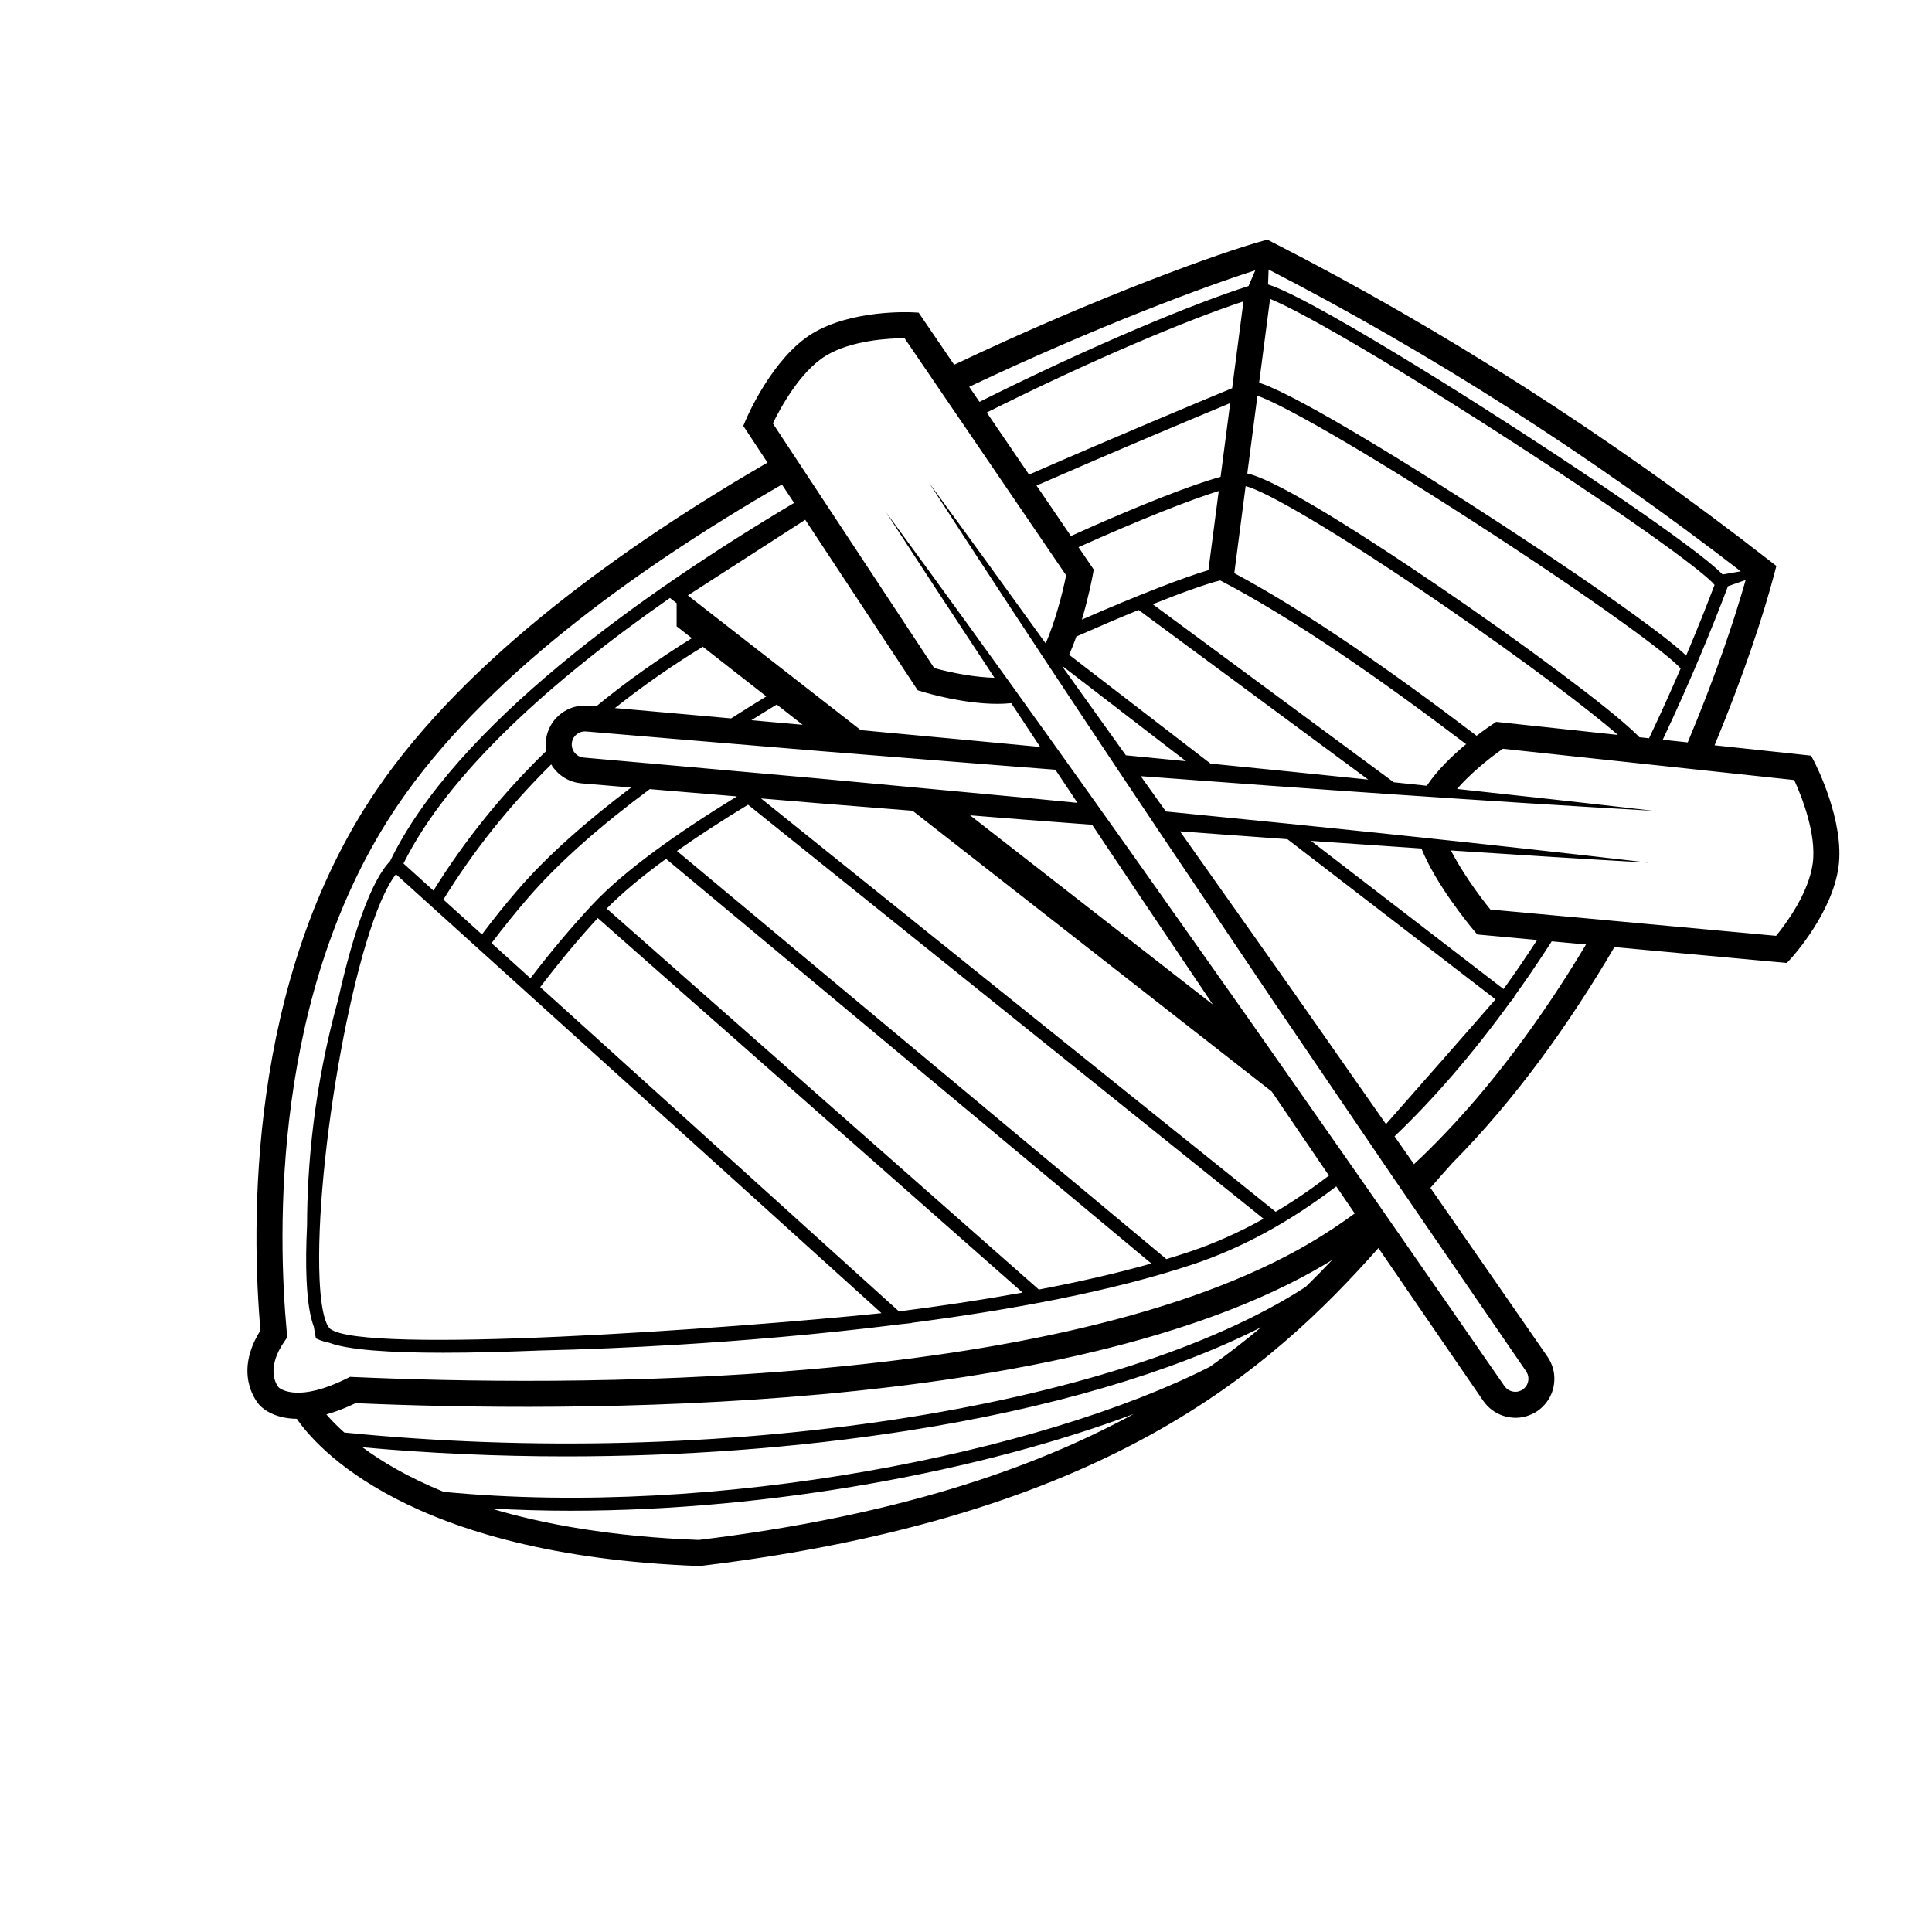 <?xml version="1.0" encoding="UTF-8" standalone="no"?>
<!-- Created with Inkscape (http://www.inkscape.org/) -->

<svg
   version="1.1"
   id="svg970"
   width="800"
   height="800"
   viewBox="0 0 800 800"
   sodipodi:docname="boat-outline-graphics-vector-pdv.svg"
   inkscape:version="1.2 (dc2aedaf03, 2022-05-15)"
   xmlns:inkscape="http://www.inkscape.org/namespaces/inkscape"
   xmlns:sodipodi="http://sodipodi.sourceforge.net/DTD/sodipodi-0.dtd"
   xmlns="http://www.w3.org/2000/svg"
   xmlns:svg="http://www.w3.org/2000/svg">
  <defs
     id="defs974">
    <clipPath
       clipPathUnits="userSpaceOnUse"
       id="clipPath986">
      <path
         d="M 0,600 H 600 V 0 H 0 Z"
         id="path984" />
    </clipPath>
  </defs>
  <sodipodi:namedview
     id="namedview972"
     pagecolor="#ffffff"
     bordercolor="#000000"
     borderopacity="0.25"
     inkscape:showpageshadow="2"
     inkscape:pageopacity="0.0"
     inkscape:pagecheckerboard="0"
     inkscape:deskcolor="#d1d1d1"
     showgrid="false"
     inkscape:zoom="1.04625"
     inkscape:cx="400"
     inkscape:cy="400.4779"
     inkscape:window-width="1920"
     inkscape:window-height="1017"
     inkscape:window-x="-8"
     inkscape:window-y="-8"
     inkscape:window-maximized="1"
     inkscape:current-layer="g978">
    <inkscape:page
       x="0"
       y="0"
       id="page976"
       width="800"
       height="800" />
  </sodipodi:namedview>
  <g
     id="g978"
     inkscape:groupmode="layer"
     inkscape:label="Page 1"
     transform="matrix(1.333,0,0,-1.333,0,800)">
    <g
       id="g980">
      <g
         id="g982"
         clip-path="url(#clipPath986)">
        <g
           id="g988"
           transform="translate(88.395,183.528)">
          <path
             d="M 0,0 0.836,1.21 0.7,2.676 c -2.797,29.983 -5.012,106.006 34.716,164.213 26.137,38.295 72.168,72.145 119.093,99.226 l 3.773,-5.717 C 110.989,232.247 53.081,191.142 32.771,149.098 26.781,142.958 21.136,126.205 16.641,106.109 9.089,78.882 7.03,54.411 6.988,36.031 6.682,29.693 6.62,23.932 6.837,19.051 7.17,11.561 8.063,7.178 9.092,4.513 9.345,2.871 9.521,1.971 9.537,1.896 L 9.749,0.852 10.73,0.437 c 0.804,-0.34 1.888,-0.656 3.216,-0.948 5.856,-2.225 18.871,-3.079 35.34,-3.079 9.181,0 19.432,0.265 30.103,0.7 13.541,0.305 28.186,0.907 43.152,1.822 17.78,1.088 42.555,3.02 68.825,6.333 l 3.488,0.378 -0.064,0.059 c 30.356,3.951 62.379,9.763 87.71,18.276 15.026,5.049 29.781,13.108 44.202,24.111 1.344,-1.978 2.691,-3.954 4.033,-5.933 l 1.698,-2.477 C 328.032,36.461 323.522,33.461 318.897,30.724 240.7,-15.555 84.788,-13.96 21.385,-11.127 l -1.052,0.047 -0.941,-0.472 C 4.476,-19.025 -1.146,-14.946 -1.781,-14.413 l -0.11,0.158 0.018,-0.063 C -2.518,-13.52 -5.937,-8.59 0,0 m 24.196,-32.958 c 20.728,-1.879 41.982,-2.829 63.276,-2.829 35.872,0 71.842,2.65 105.587,7.902 44.417,6.913 82.364,18.072 110.305,32.207 -4.921,-4.136 -10.205,-8.244 -15.933,-12.278 -52.613,-26.707 -153.266,-47.009 -238.009,-38.842 -11.021,4.491 -19.23,9.392 -25.226,13.84 m 39.951,-19.011 c 8.154,-0.463 16.412,-0.695 24.727,-0.695 62.697,0 128.539,12.621 174.894,30.039 -31.704,-17.253 -74.453,-31.757 -135.113,-39.112 -26.897,1.021 -48.02,4.818 -64.508,9.768 m -51.155,29.214 c 2.717,0.766 5.72,1.882 9.068,3.501 64.785,-2.833 221.32,-4.117 300.958,43.016 0.812,0.481 1.615,0.982 2.42,1.478 -2.63,-2.777 -5.376,-5.576 -8.255,-8.385 -58.481,-37.865 -182.278,-56.897 -298.634,-45.226 -2.385,2.133 -4.21,4.049 -5.557,5.616 m 23.949,171.139 c 13.956,27.993 45.597,56.603 82.773,82.488 l 2.077,-1.619 v -7.177 l 4.731,-3.699 C 115.895,211.793 105.984,204.73 96.793,197.189 l -1.722,0.153 -0.672,0.06 c -0.222,0.02 -0.642,0.034 -0.953,0.044 -0.674,0.014 -1.35,-0.029 -2.014,-0.136 -2.678,-0.385 -5.162,-1.731 -7.008,-3.674 -1.868,-1.934 -3.015,-4.569 -3.263,-7.247 -0.084,-1.008 -0.039,-2.031 0.129,-3.034 C 67.688,170.146 56.004,155.676 46.252,139.967 Z M 229.256,15.101 C 216.925,12.864 204,10.922 190.86,9.253 L 79.418,109.987 c 5.796,7.617 11.799,14.852 17.87,21.449 z m 40,9.03 C 258.558,21.105 246.77,18.418 234.307,16.042 L 100.062,134.384 c 4.821,4.896 11.099,10.092 18.437,15.446 z m 34.856,13.897 c -7.56,-4.215 -15.195,-7.627 -22.9,-10.216 -2.355,-0.791 -4.788,-1.561 -7.281,-2.312 l -152.04,126.769 c 6.686,4.72 14.136,9.545 22.082,14.377 z m 2.556,39.514 C 312.586,68.839 318.51,60.14 324.427,51.436 318.956,47.251 313.438,43.5 307.878,40.192 l -159.879,128.409 17.57,-1.47 29.517,-2.357 z m -55.815,82.881 c 10.446,-15.628 20.918,-31.238 31.428,-46.821 2.02,-3.011 4.051,-6.012 6.077,-9.017 l -75.415,58.768 17.164,-1.366 z M 61.311,126.354 49.336,137.179 c 9.348,15.174 20.516,29.175 33.496,41.989 0.095,-0.159 0.186,-0.321 0.29,-0.475 1.484,-2.236 3.714,-3.998 6.294,-4.826 0.637,-0.216 1.298,-0.375 1.959,-0.472 0.309,-0.043 0.72,-0.1 0.943,-0.118 l 0.673,-0.057 2.687,-0.226 5.376,-0.453 6.593,-0.556 c -13.904,-10.503 -25.979,-21.14 -34.96,-31.506 -4.062,-4.687 -7.833,-9.403 -11.376,-14.125 m 34.348,9.293 C 89.075,128.607 82.6,120.866 76.377,112.736 l -12.076,10.916 c 3.617,4.814 7.428,9.544 11.444,14.178 9.732,11.235 22.795,22.594 37.716,33.665 l 9.098,-0.766 17.96,-1.503 c -18.056,-11.065 -34.874,-22.899 -44.86,-33.579 m 143.78,41.878 c 2.288,-3.436 4.582,-6.867 6.873,-10.299 l -15.621,1.523 -21.485,2.01 -42.977,4.004 -42.988,3.841 -21.496,1.907 -5.375,0.476 -2.687,0.239 -0.672,0.059 c -0.225,0.021 -0.257,0.042 -0.395,0.055 -0.226,0.032 -0.446,0.086 -0.657,0.161 -0.857,0.267 -1.593,0.879 -2.095,1.629 -0.514,0.757 -0.696,1.661 -0.648,2.567 0.098,0.895 0.434,1.75 1.075,2.41 0.625,0.657 1.469,1.139 2.362,1.258 0.221,0.041 0.45,0.055 0.672,0.05 0.136,-0.011 0.168,0.005 0.394,-0.014 l 0.672,-0.056 2.688,-0.226 5.377,-0.454 21.501,-1.812 43.012,-3.591 c 24.156,-1.904 48.308,-3.894 72.47,-5.737 m -86.553,20.242 8.053,-6.296 -15.94,1.426 c 2.608,1.637 5.238,3.262 7.887,4.87 m -14.163,-4.308 -14.096,1.262 -21.495,1.906 -0.51,0.045 c 8.498,6.75 17.598,13.1 27.3,19.047 l 19.737,-15.429 c -3.686,-2.253 -7.336,-4.53 -10.936,-6.831 m 87.009,4.737 c 2.998,-4.531 5.982,-9.074 8.989,-13.6 -18.575,1.78 -37.156,3.486 -55.734,5.217 l -53.705,41.849 36.455,23.498 34.941,-52.972 1.401,-0.423 c 1.828,-0.553 12.959,-3.784 23.326,-3.784 1.467,0 2.918,0.069 4.327,0.215 M 34.594,145.052 185.436,8.704 C 137.961,3.826 24.136,-4.249 14.141,3.869 13.514,4.379 11.422,6.995 10.878,19.23 9.264,55.523 22.024,128.94 34.594,145.052 M 337.019,46.5 c -16.516,23.562 -32.92,47.201 -49.562,70.676 -33.161,47.033 -66.552,93.908 -100.602,140.331 -10e-4,10e-4 -10e-4,0.002 -0.002,0.003 11.142,-17.207 22.392,-34.34 33.681,-51.444 -5.993,0.157 -13.146,1.473 -18.728,3.039 l -50.119,75.981 c 2.22,4.576 8.384,16.069 16.388,20.977 8.039,4.928 19.886,5.481 24.522,5.495 l 50.196,-73.649 c -1.261,-6.232 -3.557,-14.682 -6.357,-21.163 -12.023,16.694 -24.09,33.359 -36.263,49.95 31.286,-48.33 63.233,-96.203 95.418,-143.913 l 12.056,-17.9 12.128,-17.85 24.269,-35.693 24.403,-35.6 12.213,-17.792 3.053,-4.448 1.527,-2.224 0.382,-0.556 c 0.128,-0.187 0.131,-0.224 0.21,-0.34 0.118,-0.193 0.216,-0.4 0.293,-0.609 0.34,-0.832 0.336,-1.789 0.079,-2.652 -0.259,-0.879 -0.84,-1.594 -1.569,-2.134 -0.752,-0.494 -1.626,-0.778 -2.543,-0.705 -0.905,0.064 -1.814,0.407 -2.474,1.021 -0.172,0.144 -0.328,0.311 -0.466,0.487 -0.08,0.112 -0.11,0.126 -0.241,0.311 l -0.384,0.555 -1.536,2.217 -3.072,4.435 -12.291,17.737 z m 19.232,13.7 c -1.78,-1.775 -3.586,-3.511 -5.412,-5.216 l -0.489,0.704 -5.551,7.937 c 12.27,11.715 24.267,25.626 35.945,41.717 l 1.244,1.478 -0.119,0.092 c 1.72,2.394 3.434,4.824 5.139,7.312 2.266,3.306 4.471,6.639 6.629,9.984 l 10.647,-0.98 C 390.97,101.014 375.2,79.277 357.035,60.993 l -0.04,0.037 c -0.247,-0.272 -0.496,-0.555 -0.744,-0.83 m -37.413,95.213 c 11.435,-0.81 22.874,-1.598 34.314,-2.365 4.518,-11.223 14.805,-23.691 16.269,-25.435 l 1.07,-1.275 18.602,-1.712 c -1.771,-2.717 -3.577,-5.425 -5.421,-8.115 -1.663,-2.427 -3.334,-4.796 -5.009,-7.131 z m 23.3,-87.985 -16.528,23.629 -12.376,17.679 -12.446,17.631 c -7.528,10.678 -15.073,21.345 -22.631,32.003 11.122,-0.827 22.245,-1.641 33.37,-2.435 l 64.633,-49.733 c -6.219,-7.215 -25.767,-29.41 -34.022,-38.774 m 32.429,66.659 c -3.997,4.934 -9.045,12.07 -12.26,18.349 20.525,-1.352 41.054,-2.631 61.593,-3.803 -49.999,5.802 -100.05,10.992 -150.126,15.913 -2.6,3.663 -5.215,7.316 -7.82,10.975 53.077,-3.996 106.179,-7.724 159.341,-10.768 h -0.002 c -20.357,2.359 -40.724,4.613 -61.097,6.794 3.934,4.514 9.495,9.183 14.248,12.485 l 90.503,-9.713 c 2.116,-4.625 7.058,-16.693 5.746,-25.991 -1.316,-9.337 -8.431,-18.826 -11.371,-22.409 z m 61.302,51.919 -7.757,0.832 c 8.942,18.924 15.683,35.582 20.098,47.246 0.065,0.143 0.089,0.284 0.123,0.425 l 5.53,1.944 c -3.517,-12.522 -9.528,-30.298 -17.994,-50.447 m 16.484,53.147 -5.652,-0.983 c -0.165,0.171 -0.326,0.333 -0.473,0.479 -8.133,8.057 -43.819,32.24 -74.866,51.965 -17.353,11.026 -33.39,20.753 -45.154,27.391 -11.626,6.56 -17.518,9.269 -20.697,10.255 l 0.167,4.63 c 50.239,-25.866 99.546,-57.38 146.675,-93.737 m -221.093,30.043 -13.142,19.283 c 32.821,16.417 62.065,28.66 79.757,34.534 l -3.521,-26.981 c -9.634,-3.986 -34.647,-14.407 -63.094,-26.836 m 2.317,-3.401 c 26.223,11.45 49.423,21.151 60.174,25.609 l -2.988,-22.905 c -8.946,-2.444 -25.785,-9.003 -46.501,-18.38 z m 17.788,-26.098 -4.74,6.954 c 19.387,8.7 35.064,14.847 43.565,17.458 l -3.208,-24.589 c -7.815,-2.302 -21.859,-7.742 -39.307,-15.363 2.022,6.758 3.15,12.609 3.388,13.904 z m 162.827,-51.365 -37.817,4.059 -1.218,-0.81 c -0.621,-0.414 -2.463,-1.664 -4.868,-3.508 -26.128,19.847 -52.455,38.296 -75.269,50.514 l 3.526,27.034 c 6.033,-1.431 28.141,-14.096 62.201,-37.529 24.856,-17.101 44.459,-31.942 53.445,-39.76 m 19.468,20.613 c -2.905,-6.74 -6.178,-14.016 -9.806,-21.65 l -2.989,0.321 c -1.228,1.279 -2.96,2.868 -5.346,4.908 -12.644,10.804 -40.567,31.126 -66.394,48.322 -32.606,21.708 -44.972,27.553 -50.066,28.702 l 3.149,24.146 c 7.418,-2.578 31.006,-15.805 66.957,-39.016 36.532,-23.587 61.236,-41.616 64.495,-45.733 m 10.544,25.98 c -2.323,-6.114 -5.274,-13.568 -8.826,-21.958 -2.389,2.318 -7.004,6.074 -15.921,12.536 -10.54,7.637 -24.993,17.496 -40.695,27.763 -27.181,17.773 -63.185,40.01 -75.197,44.191 -0.235,0.082 -0.523,0.178 -0.83,0.274 l 3.398,26.045 c 8.703,-3.495 33.104,-17.324 69.725,-40.833 39.416,-25.303 65.121,-43.873 68.346,-48.018 m -89.386,-62.382 c -3.418,0.362 -6.836,0.723 -10.253,1.081 l -74.872,55.306 c 9.6,3.836 16.956,6.434 20.955,7.395 22.916,-11.945 49.717,-30.635 76.381,-50.858 -4.153,-3.457 -8.957,-8.033 -12.211,-12.924 m -111.104,40.675 c 0.819,1.845 1.57,3.765 2.253,5.688 6.987,3.084 13.495,5.856 19.329,8.244 l 71.341,-52.698 c -16.329,1.695 -32.661,3.345 -48.996,4.966 z m 36.312,-33.046 c -6.23,0.615 -12.461,1.225 -18.692,1.832 -6.496,9.111 -13.011,18.21 -19.541,27.298 0.038,0.068 0.072,0.138 0.109,0.206 z m 21.517,152.48 -2.097,-4.881 c -16.599,-5.267 -47.885,-18.125 -83.587,-35.979 l -3.189,4.678 c 40.13,18.995 74.441,31.629 88.873,36.182 M -7.908,-19.708 c 0.613,-0.719 4.075,-4.318 11.717,-4.407 5.752,-8.434 34.414,-42.365 124.863,-45.718 l 0.319,-0.012 0.315,0.038 c 126.06,15.215 176.736,60.71 210.491,98.739 l 15.337,-22.38 12.213,-17.792 3.053,-4.449 1.527,-2.224 0.382,-0.555 c 0.126,-0.185 0.382,-0.517 0.573,-0.764 0.418,-0.528 0.881,-1.022 1.387,-1.467 2.001,-1.821 4.62,-2.879 7.293,-3.065 2.681,-0.21 5.445,0.582 7.667,2.096 2.204,1.531 3.922,3.829 4.688,6.412 0.778,2.568 0.718,5.41 -0.285,7.926 -0.239,0.628 -0.538,1.24 -0.883,1.812 -0.163,0.264 -0.382,0.619 -0.51,0.802 l -0.385,0.554 -1.536,2.217 -3.071,4.435 -12.291,17.738 -19.008,27.393 c 2.319,2.684 4.592,5.277 6.842,7.754 19.514,19.696 36.302,43.205 50.316,67.041 l 53.561,-4.929 1.355,1.483 c 0.518,0.565 12.676,14.007 14.682,28.228 2.012,14.264 -7.105,32.019 -7.495,32.767 l -1,1.926 -29.993,3.219 c 9.07,21.809 15.264,40.728 18.519,53.13 l 0.679,2.579 -2.104,1.638 c -49.561,38.622 -101.58,71.933 -154.609,99.009 l -1.393,0.711 -1.51,-0.412 c -12.64,-3.447 -50.921,-17.129 -95.791,-38.453 l -11.037,16.193 -2.007,0.101 c -0.757,0.041 -18.87,0.861 -31.116,-6.646 -12.282,-7.528 -20.17,-25.862 -20.501,-26.638 l -0.847,-1.998 7.518,-11.399 C 105.702,247.226 56.541,212.191 28.733,171.449 -11.859,111.975 -10.291,35.128 -7.484,3.346 -15.768,-9.773 -8.953,-18.499 -7.908,-19.708"
             style="fill:#000000;fill-opacity:1;fill-rule:nonzero;stroke:none"
             id="path990" />
        </g>
      </g>
    </g>
  </g>
</svg>
